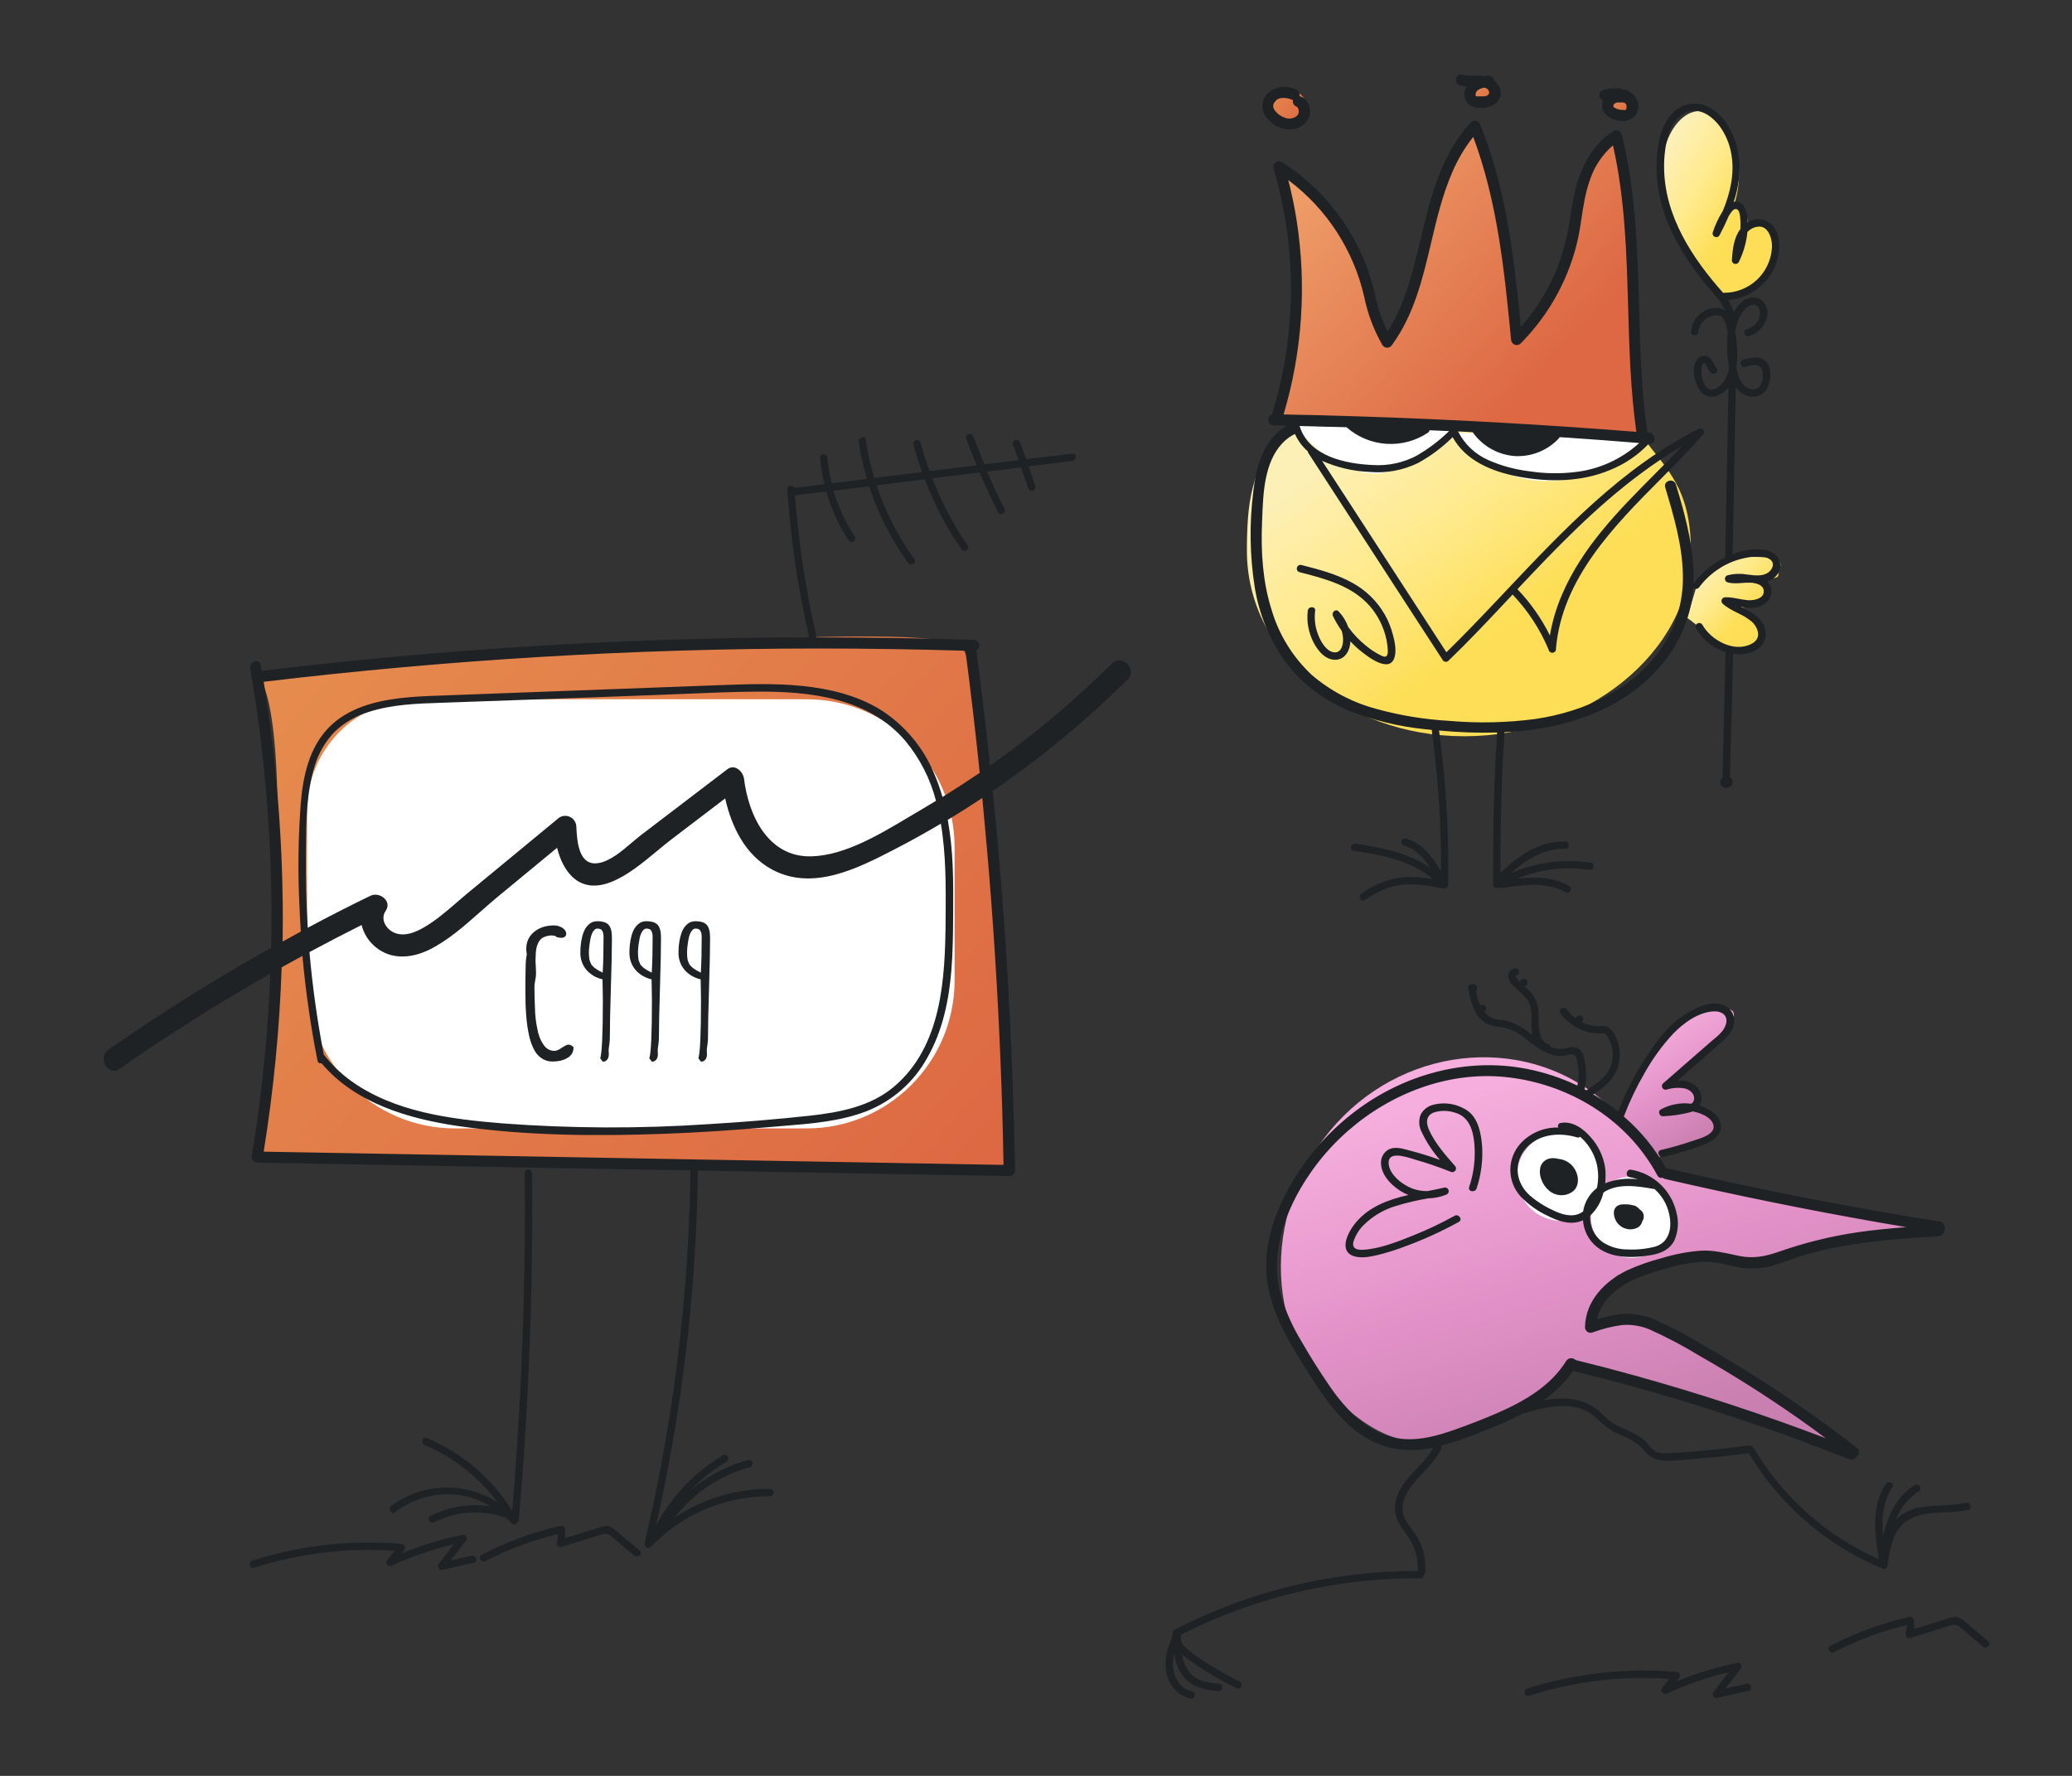 <svg width="560" height="480" viewBox="0 0 560 480" fill="none" xmlns="http://www.w3.org/2000/svg">
<rect x="0" y="0" width="560" height="480" fill="#333333" stroke="none"/>
<path d="M452.5 278C446.9 281.2 440.833 295 438.5 301.5L447.5 313L461 308.5C468.6 305.3 462.167 301.167 458 299.5C462.8 293.9 455.667 292.5 451.5 292.5C452.7 291.3 463 281.333 468 276.5C470 272 467 272.5 462 273C457 273.5 459.5 274 452.5 278Z" fill="url(#paint0_linear_2059_42834)"/>
<path d="M468.447 55.903C469.432 53.314 470 50.264 470 47C470 37.611 465.299 30 459.5 30C453.701 30 449 37.611 449 47C449 52.544 450.639 57.467 453.175 60.571C453.458 62.236 454.12 64.03 455.163 65.759C455.758 66.748 456.431 67.636 457.148 68.408C457.415 70.119 458.086 71.974 459.163 73.759C462 78.466 466.58 80.912 469.422 79.251C471.958 78.915 474.864 77.213 477.174 74.458C480.89 70.024 481.652 64.543 478.876 62.215C477.341 60.928 475.047 60.874 472.674 61.832C472.469 58.439 471.376 55.974 469.703 55.704C469.289 55.638 468.867 55.709 468.447 55.903Z" fill="url(#paint1_linear_2059_42834)"/>
<path d="M458.5 158.5C459 158.5 466 150.5 473 150.5C480 150.5 482 151.5 481 153.5C480 155.5 482 156 478 156.5C474 157 471.5 157 471 157C470.5 157 481.5 158 478 161.5C472 164.5 471.5 164.5 470 164C468.971 163.657 468.113 163.534 467.679 163.507C468.058 163.674 469.109 164.408 471.5 166.5C475.5 170 478 168.5 476 172C474 175.5 475 176 471.5 176C468 176 469.5 177 466.5 175.5C463.5 174 463.5 175 462 173C460.5 171 459.5 170.5 459.5 170C459.5 169.6 457.167 167.833 456 167L458.5 158.5Z" fill="url(#paint2_linear_2059_42834)"/>
<path d="M361.41 378.557C340.746 359.697 341.518 325.208 361.258 303.579C380.999 281.949 413.753 279.704 434.417 298.563C440.989 304.561 446.521 310.228 449.618 317.219L521.5 331.5L499.5 335.5L481 339.5L471 341L463.5 339.5L457.5 340L440.5 344.5L437.285 344.669C436.379 345.63 435.462 346.601 434.543 347.574C433.897 348.258 433.25 348.943 432.605 349.626L429.5 357L431.5 358.5L438 357H444L455.5 363L469 371L491 385.5L499 392L425 368.5L419.5 374.5L406.5 383C404.255 383.591 400.319 384.6 397.932 385.138C395.737 387.094 393.856 388.627 392.5 389.5C381.5 390.5 374.157 390.191 361.41 378.557Z" fill="url(#paint3_linear_2059_42834)"/>
<circle cx="441" cy="329" r="11" fill="white"/>
<circle cx="422" cy="318" r="12" fill="white"/>
<path d="M445 118.5C412.833 117 347.9 113.9 345.5 113.5C347 107.5 350.1 91.5 350.5 75.5C350.9 59.5 347.333 48.833 345.5 45.5C346.833 46.5 350.7 49.3 355.5 52.5C361.5 56.5 368.5 71 370 77.5C371.2 82.7 374.5 89.333 376 92C378.667 87.333 384.7 74.4 387.5 60C390.3 45.6 396.333 37.333 399 35C400.5 39.833 403.7 50.1 404.5 52.5C405.3 54.9 409.167 79.167 411 91L420 80C422.167 74.5 426.7 61.3 427.5 52.5C428.3 43.7 434.5 39.5 437.5 38.5C438.5 41 441.5 80.5 442 89C442.4 95.8 444.167 111.5 445 118.5Z" fill="url(#paint4_linear_2059_42834)"/>
<path d="M353 28.5C353 30.985 350.36 33 347.385 33C344.411 33 342 30.985 342 28.5C342 26.015 344.411 24 347.385 24C350.36 24 353 26.015 353 28.5Z" fill="url(#paint5_linear_2059_42834)"/>
<path d="M404 26C404 27.657 402.32 29 400.427 29C398.534 29 397 27.657 397 26C397 24.343 398.534 23 400.427 23C402.32 23 404 24.343 404 26Z" fill="url(#paint6_linear_2059_42834)"/>
<path d="M441 28C441 30.209 439.56 32 437.938 32C436.315 32 435 30.209 435 28C435 25.791 436.315 24 437.938 24C439.56 24 441 25.791 441 28Z" fill="url(#paint7_linear_2059_42834)"/>
<path d="M457 148.917C457 176.577 428.197 199 395.75 199C363.303 199 337 176.577 337 148.917C337 136.469 338.012 125.985 346.828 117.225C348.897 115.169 374.499 116.323 392.345 116.323C404.776 116.323 435.793 116.323 444.069 118.28C450.276 126.721 457 131.853 457 148.917Z" fill="url(#paint8_linear_2059_42834)"/>
<path d="M393 116.168L350 115C352.73 118.699 360.443 126.446 369.452 127.847C378.462 129.249 388.905 120.645 393 116.168Z" fill="white"/>
<path d="M447 118.182L393 117C396.429 120.742 404.88 130 417.429 130C434.58 130 441.857 122.712 447 118.182Z" fill="white"/>
<path d="M260 175C253.2 167 130.5 177 70 183C79.2 195.8 73.833 275 70 313L272.5 317C271.167 273 266.8 183 260 175Z" fill="url(#paint9_linear_2059_42834)"/>
<path d="M83 219C83 202.431 96.431 189 113 189H218C240.091 189 258 206.909 258 229V265C258 287.091 240.091 305 218 305H123C100.909 305 83 287.091 83 265V219Z" fill="white"/>
<path fill-rule="evenodd" clip-rule="evenodd" d="M300.51 179.37C290.323 189.468 279.304 198.69 267.57 206.94C267.52 206.49 267.48 206.04 267.44 205.59C266.38 195.65 265.197 185.73 263.89 175.83C264.18 175.667 264.41 175.415 264.544 175.111C264.679 174.807 264.712 174.467 264.637 174.143C264.563 173.819 264.386 173.528 264.132 173.312C263.879 173.097 263.562 172.97 263.23 172.95C249.003 172.49 234.773 172.27 220.54 172.29C220.622 172.108 220.643 171.905 220.6 171.71C217.72 159.26 215.811 146.605 214.89 133.86L223.31 132.86C224.632 137.522 226.655 141.956 229.31 146.01C230.01 147.08 231.74 146.08 231.03 145.01C228.515 141.189 226.577 137.017 225.28 132.63L234.89 131.44C237.32 138.855 240.878 145.85 245.44 152.18C246.19 153.18 247.92 152.18 247.17 151.18C242.761 145.071 239.305 138.327 236.92 131.18L249.92 129.57C252.474 136.229 255.8 142.566 259.83 148.45C260.55 149.51 262.28 148.51 261.55 147.45C257.668 141.782 254.454 135.685 251.97 129.28L264.75 127.71C266.31 131.35 267.99 134.95 269.75 138.48C270.33 139.63 272.06 138.62 271.48 137.48C269.8 134.187 268.23 130.853 266.77 127.48L273.18 126.69L275.91 126.36C276.028 126.686 276.145 127.012 276.263 127.339L276.264 127.34L276.264 127.342C276.818 128.877 277.374 130.419 277.91 131.96C277.982 132.216 278.152 132.433 278.384 132.563C278.615 132.694 278.889 132.727 279.145 132.655C279.401 132.583 279.618 132.413 279.748 132.181C279.879 131.95 279.912 131.676 279.84 131.42L278.02 126.04L289.83 124.58C291.09 124.42 291.1 122.42 289.83 122.58L277.33 124.12L275.69 119.6C275.655 119.473 275.596 119.355 275.515 119.251C275.435 119.147 275.335 119.06 275.22 118.995C275.106 118.93 274.98 118.888 274.85 118.872C274.719 118.855 274.587 118.865 274.46 118.9C274.206 118.972 273.991 119.142 273.861 119.373C273.732 119.603 273.699 119.875 273.77 120.13L275.3 124.37L266.05 125.51C265.05 123.03 264.05 120.511 263.05 117.991L263.05 117.991V117.991L263.05 117.99C262.61 116.79 260.68 117.31 261.12 118.52C262.01 120.96 262.97 123.37 263.96 125.76L251.24 127.33C250.32 124.81 249.513 122.25 248.82 119.65C248.75 119.394 248.581 119.176 248.35 119.045C248.119 118.914 247.846 118.88 247.59 118.95C247.334 119.02 247.117 119.189 246.985 119.42C246.854 119.651 246.82 119.924 246.89 120.18C247.557 122.68 248.323 125.147 249.19 127.58L236.29 129.18C235.279 125.798 234.504 122.35 233.97 118.86C233.78 117.59 231.85 118.13 232.05 119.39C232.573 122.796 233.335 126.161 234.33 129.46L231.25 129.84L224.81 130.64C224.233 128.385 223.836 126.088 223.62 123.77C223.5 122.49 221.5 122.48 221.62 123.77C221.848 126.166 222.25 128.542 222.82 130.88L214.69 131.88C214.31 130.95 212.69 131.05 212.78 132.21C213.674 145.68 215.65 159.057 218.69 172.21V172.26C208.31 172.26 197.93 172.413 187.55 172.72C162.497 173.387 137.48 174.81 112.5 176.99C98.56 178.203 84.647 179.643 70.76 181.31C70.67 180.8 70.59 180.31 70.51 179.79C70.18 177.89 67.29 178.7 67.61 180.59C70.542 197.546 72.359 214.676 73.05 231.87C73.377 239.957 73.454 248.053 73.28 256.16C58.187 264.613 43.537 273.793 29.33 283.7C26.19 285.89 29.18 291.09 32.33 288.88C45.51 279.693 59.08 271.13 73.04 263.19C72.78 269.923 72.353 276.64 71.76 283.34C70.894 293.053 69.66 302.72 68.06 312.34C68.005 312.563 68 312.795 68.046 313.02C68.093 313.245 68.189 313.456 68.328 313.639C68.468 313.821 68.646 313.97 68.851 314.074C69.055 314.178 69.281 314.235 69.51 314.24L148.97 315.69L186.72 316.36C186.633 316.501 186.588 316.664 186.59 316.83C186.237 343.048 183.654 369.189 178.87 394.97C177.537 402.15 176.033 409.297 174.36 416.41C174.33 416.558 174.33 416.711 174.36 416.86C173.73 417.79 175.03 419.02 175.87 418.13C176.71 417.24 177.61 416.39 178.53 415.57C178.651 415.541 178.764 415.486 178.861 415.408C178.958 415.33 179.036 415.232 179.09 415.12L179.16 415.01C187.219 408.135 197.477 404.381 208.07 404.43C208.335 404.43 208.59 404.325 208.777 404.137C208.965 403.95 209.07 403.695 209.07 403.43C209.07 403.165 208.965 402.91 208.777 402.723C208.59 402.535 208.335 402.43 208.07 402.43C198.938 402.396 190.001 405.072 182.39 410.12C187.507 403.515 194.631 398.753 202.69 396.55C202.946 396.48 203.164 396.311 203.295 396.08C203.426 395.849 203.46 395.576 203.39 395.32C203.32 395.064 203.151 394.847 202.92 394.715C202.689 394.584 202.416 394.55 202.16 394.62C196.46 396.181 191.169 398.969 186.66 402.79C189.546 399.786 192.822 397.183 196.4 395.05C196.618 394.912 196.774 394.694 196.835 394.444C196.896 394.193 196.859 393.929 196.729 393.706C196.6 393.482 196.39 393.318 196.142 393.246C195.895 393.174 195.629 393.2 195.4 393.32C187.761 397.86 181.517 404.412 177.35 412.26C182.748 388.224 186.232 363.797 187.77 339.21C188.23 331.757 188.51 324.297 188.61 316.83C188.611 316.678 188.577 316.527 188.51 316.39L228.38 317.1L272.82 317.89C273.216 317.885 273.595 317.725 273.875 317.445C274.155 317.165 274.315 316.786 274.32 316.39C274 297.89 273.277 279.397 272.15 260.91C271.177 245.177 269.9 229.467 268.32 213.78C281.366 204.845 293.579 194.751 304.81 183.62C307.5 180.89 303.26 176.65 300.51 179.37ZM74.51 209.11C73.69 200.797 72.61 192.52 71.27 184.28C95.97 181.327 120.74 179.097 145.58 177.59C170.6 176.077 195.647 175.307 220.72 175.28C234.127 175.28 247.53 175.483 260.93 175.89C262.37 186.87 263.657 197.87 264.79 208.89C261.457 211.143 258.1 213.32 254.72 215.42C254.088 213.19 253.306 211.005 252.38 208.88C249.41 201.82 244.341 195.843 237.86 191.76C231.51 187.9 224.15 186.16 216.86 185.41C209.342 184.639 201.779 184.919 194.24 185.198L193.09 185.24L163.88 186.33L134.67 187.42L119.95 187.97L119.285 187.994C115.617 188.125 111.95 188.256 108.31 188.68C101.31 189.5 94 191.41 88.9 196.61C83.58 202.03 81.9 209.74 81.3 217.05C80.592 226.28 80.468 235.545 80.93 244.79C81.02 247.14 81.15 249.48 81.3 251.79C79.961 252.517 78.622 253.257 77.288 253.994L77.286 253.995L76.39 254.49C76.618 239.339 75.98 224.188 74.48 209.11H74.51ZM255.57 248.64C255.45 264.36 254.63 282.77 241.57 293.76C235.23 299.1 226.89 300.67 218.87 301.56C209.74 302.56 200.57 303.3 191.41 303.85C172.905 305.09 154.335 305.02 135.84 303.64C121.7 302.49 106.37 300.56 94.6 291.95C91.93 289.988 89.544 287.666 87.51 285.05C85.746 275.882 84.454 266.63 83.64 257.33C88.307 254.823 93.004 252.387 97.73 250.02C98.306 252.326 99.602 254.39 101.43 255.91C105.74 259.56 111.37 259.02 116.16 256.62C121.133 254.13 125.536 250.237 129.822 246.447C131.303 245.139 132.769 243.842 134.24 242.62L150.56 229.15C152.29 236.04 156.84 241.77 165.3 238.34C169.647 236.585 173.611 233.299 177.402 230.156L177.403 230.156C178.774 229.019 180.124 227.9 181.46 226.88L195.99 215.8C197.74 223.52 201.43 231.09 208.59 234.98C219.59 240.98 231.83 234.71 241.76 229.57C246 227.383 250.177 225.07 254.29 222.63C255.699 230.985 255.635 239.717 255.575 247.919L255.57 248.64ZM249.33 218.64C248.111 219.346 246.85 220.099 245.554 220.874C237.543 225.658 228.19 231.245 219.23 231.46C207.63 231.73 202.32 220.46 201.09 210.51C200.85 208.56 198.61 206.37 196.58 207.92L173.17 225.77C172.405 226.355 171.59 227.05 170.735 227.777C168.071 230.045 165.029 232.634 161.97 233.24C156.341 234.356 155.973 227.361 155.772 223.552L155.77 223.51C155.77 222.917 155.593 222.337 155.264 221.845C154.934 221.352 154.466 220.968 153.918 220.741C153.37 220.514 152.767 220.455 152.186 220.57C151.604 220.686 151.07 220.971 150.65 221.39L126.34 241.45C125.393 242.235 124.449 243.051 123.499 243.872C120.651 246.336 117.75 248.845 114.54 250.69C112.24 252 109.54 253.15 106.86 252.22C104.46 251.36 102.65 248.53 104.22 246.22C106.08 243.55 102.57 240.92 100.12 242.12C94.407 244.887 88.76 247.767 83.18 250.76C82.773 244.213 82.6 237.653 82.66 231.08C82.666 230.53 82.672 229.978 82.677 229.424L82.677 229.423L82.677 229.421C82.749 221.976 82.825 214.19 85.04 207.08C86.066 203.565 87.941 200.358 90.5 197.74C93.088 195.291 96.211 193.476 99.62 192.44C105.944 190.388 112.675 190.167 119.286 189.949L119.287 189.949C120.151 189.921 121.012 189.892 121.87 189.86L150.08 188.86L178.29 187.81C180.721 187.72 183.154 187.618 185.587 187.516L185.588 187.515L185.589 187.515L185.59 187.515L185.59 187.515L185.591 187.515L185.592 187.515L185.592 187.515L185.593 187.515L185.594 187.515C191.835 187.253 198.075 186.99 204.29 186.94C218.74 186.82 234.75 188.54 244.71 200.28C248.62 204.997 251.44 210.518 252.97 216.45C252.596 216.676 252.222 216.904 251.849 217.131C251.015 217.64 250.18 218.15 249.33 218.64ZM266.78 229.77C268.38 248.21 269.567 266.677 270.34 285.17C270.76 295.07 271.053 304.967 271.22 314.86L193.37 313.48L113.97 312.04L71.27 311.28C73.928 294.788 75.552 278.145 76.13 261.45C77.556 260.645 78.994 259.863 80.43 259.083L80.433 259.081L80.436 259.079L80.44 259.077L80.441 259.077L80.441 259.077C80.874 258.841 81.308 258.606 81.74 258.37C82.19 263.25 82.74 268.12 83.46 272.97C84.127 277.57 84.91 282.143 85.81 286.69C85.828 286.81 85.871 286.925 85.937 287.026C86.004 287.128 86.091 287.214 86.194 287.279C86.296 287.343 86.412 287.385 86.532 287.401C86.652 287.416 86.774 287.406 86.89 287.37C95.96 298.18 110.33 302.37 123.89 304.37C142.18 306.98 160.89 307.13 179.36 306.46C189 306.11 198.63 305.46 208.25 304.61C209.411 304.508 210.582 304.414 211.759 304.319L211.763 304.319C219.257 303.715 226.983 303.092 234 300.43C241.092 297.688 246.986 292.527 250.64 285.86C254.75 278.65 256.46 270.44 257.13 262.24C257.51 257.57 257.57 252.87 257.6 248.18L257.607 247.135V247.135V247.134V247.134V247.133V247.133V247.132V247.132V247.131V247.131C257.636 242.792 257.665 238.461 257.48 234.13C257.326 229.928 256.885 225.742 256.16 221.6C259.31 219.69 262.43 217.72 265.49 215.68C265.937 220.367 266.367 225.063 266.78 229.77ZM531.22 406.16C529.132 406.669 526.921 406.773 524.709 406.876C520.799 407.059 516.885 407.243 513.64 409.67C513.194 409.999 512.776 410.363 512.39 410.76C513.598 407.609 515.772 404.921 518.6 403.08C519.69 402.4 518.6 400.74 517.48 401.42C512.57 404.42 510.3 409.62 508.93 415C508.53 410.47 508.85 405.93 511.42 402C512.13 400.93 510.33 400 509.64 401.1C505.78 407.01 506.64 414.24 507.71 420.86V421.12C507.699 421.203 507.699 421.287 507.71 421.37C493.591 415.116 481.783 404.601 473.94 391.3C473.887 391.203 473.816 391.118 473.73 391.05C473.644 390.981 473.545 390.93 473.44 390.9C473.342 390.808 473.224 390.74 473.096 390.702C472.967 390.664 472.832 390.656 472.7 390.68C467.786 391.347 462.856 391.89 457.91 392.31C455.54 392.5 453.15 392.68 450.77 392.77C449.734 392.874 448.688 392.758 447.7 392.43C446.719 391.889 445.882 391.121 445.26 390.19C443.658 388.29 441.569 387.362 439.445 386.417L439.444 386.417C438.292 385.905 437.13 385.388 436.03 384.71C435.019 384.084 434.156 383.27 433.293 382.457L433.293 382.456L433.292 382.456L433.292 382.456L433.292 382.456L433.291 382.456L433.291 382.456L433.291 382.455L433.291 382.455L433.29 382.455C432.584 381.789 431.877 381.123 431.09 380.56C429.533 379.485 427.774 378.736 425.92 378.36C423.014 377.824 420.031 377.885 417.15 378.54C419.046 377.189 420.807 375.659 422.41 373.97C423.414 372.899 424.33 371.748 425.15 370.53C444.913 375.39 464.404 381.299 483.54 388.23C489 390.23 494.426 392.293 499.82 394.42C500.19 394.571 500.603 394.574 500.975 394.429C501.347 394.284 501.65 394.001 501.82 393.64C502.007 393.523 502.163 393.363 502.275 393.172C502.386 392.982 502.449 392.767 502.459 392.546C502.469 392.326 502.425 392.106 502.331 391.906C502.237 391.707 502.096 391.533 501.92 391.4C493.386 384.733 484.556 378.493 475.43 372.68C470.83 369.74 466.163 366.913 461.43 364.2C456.885 361.4 452.165 358.895 447.3 356.7C444.56 355.498 441.576 354.96 438.59 355.13C436.223 355.36 433.891 355.863 431.64 356.63C432.64 351.63 437.04 347.93 441.51 345.88C444.472 344.593 447.536 343.553 450.67 342.77C453.987 341.751 457.422 341.17 460.89 341.04C463.107 341.04 465.215 341.512 467.333 341.986C468.492 342.246 469.655 342.506 470.84 342.69C474.219 343.119 477.651 342.718 480.84 341.52C481.607 341.265 482.371 341.005 483.136 340.744C485.67 339.881 488.205 339.018 490.84 338.35C494.137 337.515 497.475 336.848 500.84 336.35C508.491 335.157 516.22 334.644 523.95 334.132L524.28 334.11C524.648 333.962 524.97 333.716 525.21 333.4C525.45 333.084 525.6 332.708 525.644 332.313C525.689 331.919 525.625 331.519 525.46 331.158C525.296 330.796 525.036 330.486 524.71 330.26C505.376 327.173 486.113 323.563 466.92 319.43C461.486 318.257 456.066 317.043 450.66 315.79C450.53 315.776 450.399 315.776 450.27 315.79C447.339 310.478 443.478 305.736 438.87 301.79C440.408 297.744 442.274 293.831 444.45 290.09C446.603 286.212 449.219 282.609 452.24 279.36C455.06 276.47 459.07 273.52 463.24 273.36C465.24 273.27 467.04 274.36 466.52 276.64C466.091 278.52 464.52 279.808 463.097 280.976C462.793 281.225 462.497 281.468 462.22 281.71L449.62 292.71C449.415 292.844 449.267 293.048 449.202 293.284C449.138 293.52 449.162 293.771 449.27 293.99C449.379 294.209 449.564 294.381 449.79 294.473C450.017 294.565 450.269 294.571 450.5 294.49C452.118 293.987 453.838 293.897 455.5 294.23C456.8 294.6 458.07 295.67 457.86 297.16C457.825 297.398 457.739 297.626 457.608 297.828C457.477 298.03 457.303 298.201 457.1 298.33C454.252 297.955 451.358 298.498 448.84 299.88C447.95 300.36 448.52 301.78 449.46 301.71C451.979 301.612 454.481 301.24 456.92 300.6C457.1 300.54 457.27 300.47 457.45 300.39C459.5 300.79 462.53 301.88 463.08 304.04C463.673 306.403 460.19 307.504 458.142 308.151C457.841 308.246 457.571 308.332 457.35 308.41C454.574 309.365 451.75 310.173 448.89 310.83C447.64 311.11 448.29 313 449.54 312.72C453.322 311.865 457.035 310.732 460.65 309.33C463.23 308.33 466.09 306.2 464.84 303.05C463.98 300.86 461.6 299.51 459.32 298.81C459.72 298.163 459.912 297.409 459.87 296.65C459.799 295.76 459.481 294.908 458.951 294.191C458.421 293.473 457.699 292.918 456.87 292.59C455.787 292.147 454.617 291.959 453.45 292.04L463.96 282.84C464.158 282.666 464.359 282.493 464.561 282.318C466.119 280.976 467.744 279.576 468.39 277.55C468.731 276.652 468.787 275.67 468.549 274.739C468.31 273.808 467.79 272.974 467.06 272.35C463.69 269.73 458.27 272.3 455.25 274.27C451.05 277.01 447.94 281.04 445.25 285.16C442.07 289.948 439.421 295.068 437.35 300.43C435.22 298.726 432.967 297.182 430.61 295.81C433 294.22 435.41 292.45 436.71 289.81C437.963 287.198 438.135 284.198 437.19 281.46C436.782 280.097 436.028 278.863 435 277.88C434.264 277.268 433.287 277.299 432.335 277.329C431.903 277.343 431.476 277.357 431.08 277.31C429.829 277.161 428.612 276.803 427.48 276.25C427.53 276.25 427.59 276.19 427.62 276.14C427.712 276.05 427.778 275.935 427.81 275.81C427.868 275.689 427.889 275.553 427.87 275.42V275.15C427.811 274.99 427.715 274.846 427.59 274.73L427.38 274.59C427.219 274.51 427.04 274.472 426.86 274.48H426.77C426.635 274.481 426.504 274.519 426.39 274.59C426.269 274.635 426.162 274.711 426.08 274.81C425.991 274.906 425.929 275.023 425.9 275.15V275.26C424.936 274.568 424.089 273.728 423.39 272.77C422.63 271.77 420.97 272.84 421.73 273.88C423.272 276.022 425.421 277.652 427.9 278.56C429.066 278.991 430.289 279.25 431.53 279.33C432.196 279.283 432.864 279.283 433.53 279.33C434.026 279.437 434.385 280.051 434.67 280.537C434.73 280.639 434.786 280.735 434.84 280.82C435.478 282.006 435.84 283.321 435.897 284.667C435.954 286.013 435.706 287.354 435.17 288.59C433.988 291.203 431.532 292.847 429.213 294.4L428.93 294.59C428.915 294.6 428.901 294.61 428.888 294.621C428.881 294.627 428.873 294.633 428.866 294.639C428.86 294.644 428.855 294.649 428.849 294.654C428.824 294.678 428.801 294.703 428.78 294.73L428.24 294.43C428.726 292.332 428.814 290.161 428.5 288.03L428.469 287.833L428.465 287.806C428.24 286.35 427.935 284.372 426.7 283.45C425.728 282.725 424.619 282.989 423.504 283.255C422.897 283.399 422.288 283.544 421.7 283.53C420.798 283.485 419.911 283.282 419.08 282.93C419.033 282.769 418.948 282.622 418.834 282.501C418.719 282.379 418.577 282.286 418.42 282.23C416.63 281.63 416.05 279.52 415.92 277.84C415.863 277.085 415.863 276.33 415.864 275.581C415.864 274.345 415.865 273.123 415.61 271.94C415.226 270.256 414.341 268.729 413.07 267.56C412.721 267.221 412.362 266.892 412.004 266.563L412.003 266.563L412.001 266.561L412 266.56C412.265 266.521 412.504 266.379 412.664 266.165C412.825 265.95 412.893 265.68 412.855 265.415C412.816 265.15 412.674 264.911 412.459 264.75C412.245 264.59 411.975 264.521 411.71 264.56C411.484 264.569 411.27 264.661 411.108 264.817C410.946 264.974 410.847 265.185 410.83 265.41C410.3 264.83 409.4 263.77 409.66 263.74C410.93 263.6 410.82 261.6 409.53 261.74C409.032 261.778 408.564 261.996 408.215 262.353C407.865 262.709 407.657 263.181 407.63 263.68C407.645 264.195 407.769 264.7 407.993 265.164C408.217 265.627 408.536 266.038 408.93 266.37C409.394 266.864 409.915 267.326 410.437 267.789L410.437 267.789L410.438 267.789L410.438 267.789L410.438 267.79L410.438 267.79L410.439 267.79L410.439 267.79L410.439 267.791L410.44 267.791C411.703 268.911 412.976 270.04 413.5 271.66C413.939 273.033 413.928 274.47 413.917 275.91V275.91C413.908 277.124 413.899 278.34 414.16 279.52C414.175 279.604 414.195 279.688 414.22 279.77C411.65 277.83 409.17 276.06 405.77 275.69C404.885 275.674 404.014 275.471 403.215 275.093C402.415 274.715 401.704 274.173 401.13 273.5C401.338 273.396 401.504 273.222 401.598 273.008C401.691 272.795 401.708 272.555 401.644 272.331C401.58 272.107 401.439 271.912 401.247 271.78C401.054 271.649 400.822 271.588 400.59 271.61C400.408 271.624 400.234 271.69 400.09 271.8C399.547 270.518 399.161 269.175 398.94 267.8C399.085 267.655 399.185 267.472 399.229 267.271C399.272 267.071 399.256 266.862 399.183 266.671C399.11 266.479 398.983 266.313 398.817 266.192C398.651 266.071 398.454 266.001 398.25 265.99H397.71C397.446 266.008 397.2 266.129 397.026 266.328C396.852 266.527 396.763 266.786 396.78 267.05C397.41 270.49 398.22 274.29 401.33 276.39C402.513 277.198 403.757 277.363 405.064 277.536C405.602 277.608 406.15 277.68 406.71 277.8C408.698 278.306 410.542 279.265 412.1 280.6C412.361 280.799 412.623 281.001 412.887 281.204C415.584 283.284 418.45 285.495 422.03 285.44C422.536 285.44 423.014 285.315 423.489 285.191C423.906 285.082 424.32 284.973 424.75 284.95C425.84 284.879 426.058 285.986 426.24 286.907L426.24 286.908L426.24 286.908L426.24 286.908C426.263 287.026 426.286 287.141 426.31 287.25C426.735 289.285 426.735 291.385 426.31 293.42C421.943 291.335 417.33 289.813 412.58 288.89C396.28 285.74 379.48 290.39 366.34 300.32C359.753 305.297 354.156 311.463 349.84 318.5C345.02 326.36 341.43 335.74 342.34 345.1C343.323 354.768 348.659 363.226 353.725 371.256L353.725 371.256L353.98 371.66C358.79 379.29 364.46 387.33 373.27 390.58C377.823 392.147 382.73 392.376 387.41 391.24C386.261 393.386 384.56 395.195 382.863 396.999C380.205 399.827 377.558 402.642 377.07 406.72C376.673 410.03 378.337 412.301 380.176 414.81L380.36 415.06C382.379 417.824 383.379 421.202 383.19 424.62C360.431 424.533 337.986 429.925 317.75 440.34C317.75 440.34 317.7 440.34 317.67 440.4C317.5 440.444 317.346 440.532 317.221 440.655C317.097 440.778 317.006 440.931 316.96 441.1C316.836 441.556 316.779 442.028 316.79 442.5C315.39 445.7 314.46 449.25 315.38 452.71C315.748 454.278 316.547 455.712 317.686 456.85C318.826 457.988 320.261 458.784 321.83 459.15C322.078 459.18 322.329 459.116 322.533 458.971C322.736 458.825 322.878 458.608 322.929 458.363C322.981 458.118 322.939 457.863 322.811 457.647C322.683 457.432 322.479 457.272 322.24 457.2C319.59 456.71 317.8 454.36 317.24 451.83C316.899 450.201 316.951 448.515 317.39 446.91C317.625 449.276 318.535 451.525 320.01 453.39C322.34 456.16 325.72 456.76 329.13 457.09C330.4 457.22 330.83 455.26 329.55 455.09C326.66 454.81 323.5 454.48 321.55 452.09C320.434 450.659 319.717 448.958 319.47 447.16C320.681 448.181 321.957 449.123 323.29 449.98C326.746 452.339 330.369 454.444 334.13 456.28C334.367 456.399 334.642 456.419 334.894 456.336C335.147 456.253 335.355 456.072 335.475 455.835C335.594 455.598 335.614 455.323 335.531 455.07C335.447 454.818 335.267 454.609 335.03 454.49C331.69 452.865 328.46 451.025 325.36 448.98C323.83 448.009 322.358 446.95 320.95 445.81C320.208 445.221 319.604 444.477 319.18 443.63V442.86C319.177 442.7 319.14 442.543 319.07 442.4L319.14 442.24C319.203 442.105 319.24 441.959 319.25 441.81C334.825 433.912 351.732 428.978 369.11 427.26C374.032 426.782 378.975 426.558 383.92 426.59C384.047 426.594 384.175 426.57 384.292 426.52C384.41 426.47 384.514 426.394 384.599 426.299C384.684 426.203 384.747 426.09 384.784 425.968C384.82 425.845 384.829 425.716 384.81 425.59C384.93 425.496 385.029 425.378 385.102 425.244C385.174 425.11 385.218 424.962 385.23 424.81C385.429 421.715 384.761 418.626 383.3 415.89C382.82 414.998 382.2 414.17 381.583 413.345C380.206 411.505 378.842 409.682 379.07 407.21C379.38 403.94 381.61 401.26 383.78 398.97C383.963 398.777 384.146 398.585 384.328 398.393L384.329 398.393L384.329 398.392C386.311 396.312 388.236 394.291 389.49 391.7C389.572 391.562 389.615 391.405 389.615 391.245C389.615 391.085 389.572 390.928 389.49 390.79C393.501 389.667 397.439 388.294 401.28 386.68C404.862 385.315 408.364 383.749 411.77 381.99C411.833 381.994 411.896 381.994 411.96 381.99L412.028 381.971C416.388 380.726 420.983 379.415 425.52 380.31C427.584 380.688 429.51 381.61 431.1 382.98C432.493 384.366 434.017 385.616 435.65 386.71C436.56 387.23 437.521 387.641 438.477 388.051C439.213 388.365 439.945 388.679 440.65 389.04C442.31 389.969 443.769 391.22 444.94 392.72C447.368 395.359 451.246 394.97 454.663 394.627C455.299 394.563 455.918 394.501 456.51 394.46C461.9 394.07 467.28 393.46 472.64 392.75C480.85 406.511 493.207 417.317 507.94 423.62C508.072 423.679 508.215 423.707 508.36 423.7C508.475 423.845 508.628 423.956 508.802 424.019C508.976 424.083 509.164 424.097 509.346 424.059C509.527 424.022 509.695 423.935 509.83 423.808C509.965 423.681 510.062 423.519 510.11 423.34C510.71 418.9 511.46 413.55 515.58 410.94C518.562 409.053 522.137 408.908 525.688 408.763H525.688C527.876 408.674 530.055 408.586 532.08 408.09C533.12 407.75 532.46 405.86 531.22 406.16ZM405.04 381.77C401.19 383.46 397.24 384.98 393.28 386.39C388.85 387.95 384.16 389.3 379.42 388.95C370.42 388.29 363.87 381.28 359.1 374.27C356.55 370.53 354.1 366.66 351.86 362.75C349.437 358.806 347.528 354.568 346.18 350.14C343.61 341.04 345.96 331.82 350.18 323.62C353.769 316.757 358.609 310.625 364.45 305.54C376.01 295.46 391.45 289.54 406.85 291.11C421.85 292.61 436.27 300.41 444.93 312.83C446.025 314.382 447.027 315.998 447.93 317.67C448.049 317.936 448.26 318.15 448.525 318.271C448.79 318.393 449.09 318.414 449.37 318.33C449.554 318.488 449.774 318.601 450.01 318.66C469.11 323.08 488.316 326.987 507.63 330.38L515.22 331.68C510.81 332.02 506.41 332.44 502.03 333.07C494.781 334.142 487.652 335.907 480.74 338.34C477.17 339.58 473.88 340.25 470.13 339.48C469.577 339.366 469.029 339.247 468.484 339.129C465.599 338.504 462.798 337.897 459.77 338.04C456.179 338.306 452.63 338.977 449.19 340.04C445.932 340.868 442.755 341.989 439.7 343.39C433.65 346.34 428.42 351.73 428.38 358.84C428.398 359.07 428.469 359.293 428.586 359.492C428.704 359.691 428.865 359.861 429.058 359.988C429.25 360.115 429.47 360.197 429.699 360.227C429.928 360.256 430.161 360.234 430.38 360.16C432.929 359.206 435.574 358.536 438.27 358.16C440.878 357.917 443.505 358.333 445.91 359.37C450.562 361.466 455.078 363.854 459.43 366.52C468.476 371.667 477.27 377.23 485.81 383.21C488.39 385.017 490.943 386.863 493.47 388.75C476.59 382.317 459.433 376.677 442 371.83C436.626 370.337 431.236 368.927 425.83 367.6C425.66 367.424 425.452 367.288 425.223 367.204C424.993 367.12 424.748 367.088 424.504 367.112C424.261 367.136 424.026 367.215 423.817 367.343C423.609 367.471 423.432 367.644 423.3 367.85C419.15 374.57 412.08 378.67 405.04 381.77ZM143.508 316.333C143.696 316.52 143.801 316.775 143.801 317.04C143.881 323.973 143.878 330.907 143.791 337.84C143.518 362.2 142.331 386.5 140.231 410.74C140.221 410.875 140.185 411.007 140.123 411.127C140.061 411.247 139.975 411.354 139.871 411.44C139.819 411.595 139.727 411.734 139.605 411.842C139.482 411.95 139.334 412.024 139.173 412.057C139.013 412.089 138.847 412.079 138.692 412.027C138.537 411.975 138.399 411.883 138.291 411.76C137.771 411.18 137.221 410.63 136.641 410.1C136.545 410.114 136.447 410.114 136.351 410.1C130.09 408.012 123.257 408.494 117.351 411.44C116.221 412.02 115.201 410.29 116.351 409.71C121.373 407.188 127.055 406.29 132.611 407.14C129.821 405.466 126.704 404.409 123.471 404.04C117.49 403.425 111.5 405.113 106.721 408.76C105.721 409.53 104.721 407.8 105.721 407.03C109.847 403.983 114.799 402.256 119.926 402.078C125.052 401.899 130.113 403.277 134.441 406.03C129.374 399.228 122.588 393.895 114.781 390.58C113.611 390.09 114.131 388.16 115.311 388.65C124.867 392.657 132.943 399.534 138.421 408.33C138.941 402.237 139.401 396.14 139.801 390.04C141.394 365.707 142.061 341.373 141.801 317.04C141.801 316.775 141.906 316.52 142.094 316.333C142.281 316.145 142.536 316.04 142.801 316.04C143.066 316.04 143.32 316.145 143.508 316.333ZM127.48 420.49L121.82 421.75L125.87 416.54C126.031 416.383 126.135 416.176 126.164 415.953C126.193 415.729 126.146 415.503 126.031 415.31C125.915 415.116 125.737 414.968 125.527 414.888C125.316 414.808 125.085 414.802 124.87 414.87C119.279 416.012 113.811 417.686 108.54 419.87L109.35 418.8C109.85 418.13 109.15 417.35 108.49 417.29C94.876 416.136 81.168 417.675 68.15 421.82C66.93 422.21 67.45 424.14 68.68 423.75C80.916 419.854 93.777 418.297 106.59 419.16L104.59 421.79C103.92 422.68 105.16 423.53 105.96 423.16C111.314 420.678 116.906 418.745 122.65 417.39L118.65 422.61C118.482 422.766 118.373 422.974 118.341 423.201C118.309 423.427 118.355 423.658 118.472 423.854C118.589 424.05 118.769 424.201 118.984 424.28C119.198 424.36 119.433 424.363 119.65 424.29L128.06 422.41C129.27 422.14 128.73 420.21 127.48 420.49ZM466.365 456.346L472.025 455.086C473.275 454.806 473.815 456.736 472.605 457.006L464.195 458.886C463.978 458.959 463.743 458.955 463.529 458.876C463.314 458.797 463.133 458.646 463.017 458.45C462.9 458.253 462.853 458.023 462.886 457.796C462.918 457.57 463.027 457.362 463.195 457.206L467.195 451.986C461.451 453.341 455.859 455.274 450.505 457.756C449.705 458.126 448.465 457.276 449.135 456.386L451.135 453.756C438.322 452.893 425.461 454.45 413.225 458.346C411.995 458.736 411.475 456.806 412.695 456.416C425.713 452.271 439.421 450.732 453.035 451.886C453.695 451.946 454.395 452.726 453.895 453.396L453.085 454.466C458.356 452.282 463.824 450.607 469.415 449.466C469.629 449.398 469.861 449.404 470.072 449.484C470.282 449.563 470.46 449.712 470.576 449.905C470.691 450.098 470.738 450.325 470.709 450.549C470.68 450.772 470.576 450.979 470.415 451.136L466.365 456.346ZM172.85 419.04L168.05 415.04C167.79 414.831 167.523 414.59 167.248 414.34C166.21 413.401 165.049 412.35 163.65 412.46C162.644 412.625 161.658 412.897 160.71 413.27L157.61 414.22L152.73 415.73C152.811 414.867 152.787 413.998 152.66 413.14C152.625 413.013 152.566 412.895 152.485 412.791C152.404 412.687 152.304 412.6 152.19 412.535C152.075 412.47 151.95 412.428 151.819 412.412C151.689 412.396 151.556 412.405 151.43 412.44C144.033 414.116 136.883 416.741 130.16 420.25C129.01 420.85 130.02 422.58 131.16 421.98C137.382 418.743 143.978 416.281 150.8 414.65C150.807 415.412 150.699 416.171 150.48 416.9C150.433 417.071 150.432 417.25 150.477 417.421C150.522 417.592 150.611 417.748 150.736 417.873C150.861 417.998 151.017 418.088 151.188 418.133C151.359 418.178 151.539 418.177 151.71 418.13L162.43 414.83C162.87 414.61 163.366 414.528 163.854 414.596C164.341 414.664 164.797 414.878 165.16 415.21L167.16 416.92L171.41 420.48C172.42 421.3 173.84 419.89 172.85 419.04ZM532.595 439.636L537.395 443.636C538.385 444.486 536.965 445.896 535.955 445.076L531.705 441.516L529.705 439.806C529.341 439.474 528.886 439.259 528.399 439.191C527.911 439.124 527.415 439.205 526.975 439.426L516.255 442.726C516.084 442.773 515.904 442.774 515.733 442.729C515.562 442.684 515.406 442.594 515.281 442.469C515.156 442.344 515.067 442.188 515.022 442.017C514.977 441.846 514.977 441.666 515.025 441.496C515.244 440.766 515.352 440.008 515.345 439.246C508.523 440.877 501.927 443.339 495.705 446.576C494.565 447.176 493.555 445.446 494.705 444.846C501.428 441.337 508.578 438.712 515.975 437.036C516.101 437.001 516.234 436.991 516.364 437.008C516.494 437.024 516.62 437.066 516.735 437.131C516.849 437.196 516.949 437.283 517.03 437.387C517.11 437.49 517.17 437.609 517.205 437.736C517.332 438.593 517.356 439.463 517.275 440.326L522.155 438.816L525.255 437.866C526.203 437.493 527.189 437.221 528.195 437.056C529.594 436.945 530.755 437.997 531.793 438.936C532.068 439.185 532.335 439.426 532.595 439.636ZM453.111 327.81C452.458 324.865 450.941 322.183 448.752 320.107C446.564 318.031 443.806 316.657 440.831 316.16C439.561 315.95 439.151 317.91 440.421 318.16C441.181 318.293 441.927 318.494 442.651 318.76C439.672 318.347 436.637 318.713 433.841 319.82C434.012 318.455 434.012 317.075 433.841 315.71C433.368 312.567 431.977 309.634 429.841 307.28C427.841 305.02 424.951 302.9 421.761 303.53C421.628 303.549 421.502 303.602 421.394 303.682C421.286 303.763 421.2 303.869 421.143 303.991C421.087 304.113 421.061 304.247 421.07 304.381C421.078 304.516 421.12 304.646 421.191 304.76C419.281 304.704 417.381 305.057 415.618 305.795C413.855 306.533 412.271 307.64 410.971 309.04C409.187 311.002 408.199 313.559 408.199 316.21C408.199 318.862 409.187 321.418 410.971 323.38C413.104 325.612 415.643 327.417 418.451 328.7C421.101 330.05 424.181 331.09 427.131 330.11C427.372 330.029 427.609 329.935 427.841 329.83C427.984 332.018 428.837 334.1 430.271 335.76C434.181 340.27 440.951 340.17 446.351 339.22C448.901 338.77 451.221 337.76 452.491 335.37C453.555 332.995 453.774 330.327 453.111 327.81ZM419.701 327.1C417.41 326.057 415.282 324.69 413.381 323.04C409.881 319.8 409.021 315.04 411.901 311.04C415.191 306.53 421.231 305.92 426.241 307.42C426.382 307.471 426.535 307.481 426.682 307.449C426.828 307.417 426.963 307.345 427.071 307.24C427.614 307.73 428.125 308.254 428.601 308.81C430.064 310.543 431.093 312.6 431.601 314.81C432.042 316.883 432.042 319.027 431.601 321.1C431.29 321.343 430.993 321.604 430.711 321.88C429.188 323.382 428.192 325.336 427.871 327.45C427.675 327.588 427.471 327.715 427.261 327.83C424.871 329.18 421.971 328.22 419.701 327.1ZM447.251 336.97C444.828 337.586 442.327 337.836 439.831 337.71C437.443 337.72 435.105 337.024 433.111 335.71C432 334.896 431.113 333.815 430.531 332.567C429.949 331.319 429.691 329.944 429.781 328.57C431.568 326.888 432.814 324.712 433.361 322.32C437.201 319.7 442.671 320.6 447.011 321.37C447.057 321.375 447.104 321.375 447.151 321.37C448.569 322.618 449.687 324.17 450.421 325.91C452.051 329.81 452.181 335.6 447.251 336.97ZM443.171 326.92C443.464 327.07 443.712 327.294 443.891 327.57C444.144 327.953 444.274 328.405 444.264 328.865C444.253 329.324 444.102 329.769 443.83 330.14C443.711 330.759 443.351 331.305 442.83 331.66C441.912 332.222 440.813 332.409 439.76 332.18C438.702 331.963 437.758 331.371 437.102 330.513C436.447 329.654 436.123 328.588 436.19 327.51C436.215 327.225 436.297 326.948 436.431 326.696C436.565 326.443 436.748 326.22 436.97 326.04C437.461 325.7 438.044 325.519 438.641 325.52C439.738 325.458 440.839 325.59 441.891 325.91C442.076 325.968 442.245 326.071 442.38 326.21L442.55 326.31C442.79 326.477 443 326.683 443.171 326.92ZM425.29 315.52C424.8 314.861 424.174 314.316 423.455 313.921C422.735 313.526 421.939 313.29 421.12 313.23C420.499 313.042 419.844 312.988 419.2 313.07C418.56 313.129 417.951 313.374 417.446 313.773C416.942 314.173 416.565 314.71 416.36 315.32C416.064 316.463 416.138 317.671 416.57 318.77C416.96 319.915 417.651 320.934 418.57 321.72C419.474 322.537 420.637 323.008 421.855 323.048C423.073 323.088 424.265 322.696 425.22 321.94C427.06 320.27 426.68 317.37 425.29 315.52ZM392.396 298.45C394.014 298.764 395.544 299.426 396.881 300.39C399.631 302.59 400.281 306.43 400.571 309.75C400.811 313.647 400.302 317.555 399.071 321.26C398.621 322.46 396.661 322.07 397.071 320.85C398.359 317.038 398.832 312.997 398.461 308.99C398.111 305.34 396.971 301.68 393.041 300.68C391.196 300.099 389.213 300.12 387.381 300.74C385.211 301.71 385.451 303.74 386.311 305.59C387.927 309.078 390.523 312.038 393.035 314.903L393.191 315.08C393.37 315.242 393.484 315.463 393.513 315.702C393.542 315.941 393.483 316.183 393.348 316.382C393.213 316.582 393.01 316.726 392.778 316.788C392.545 316.85 392.297 316.826 392.081 316.72C389.015 315.487 385.887 314.413 382.711 313.5C382.497 313.439 382.24 313.359 381.953 313.27C379.498 312.505 374.795 311.041 375.341 314.81C375.741 317.54 378.631 319.85 380.971 320.93C382.504 321.64 384.182 321.982 385.871 321.93C387.361 321.64 388.821 321.35 390.251 321.01C390.499 320.935 390.766 320.959 390.996 321.077C391.227 321.194 391.403 321.397 391.487 321.642C391.571 321.887 391.557 322.155 391.448 322.389C391.338 322.624 391.142 322.807 390.901 322.9C389.34 323.533 387.675 323.872 385.991 323.9C383.053 324.396 380.151 325.081 377.301 325.95C373.982 326.927 370.961 328.718 368.511 331.16C367.264 332.405 366.335 333.931 365.801 335.61C365.131 338.24 368.211 337.88 369.901 337.66C373.971 337.12 378.131 335.46 381.971 333.92C385.805 332.385 389.538 330.611 393.151 328.61C394.271 328 395.391 329.65 394.271 330.27C389.484 332.917 384.495 335.18 379.351 337.04C377.065 337.907 374.727 338.632 372.351 339.21C370.361 339.67 367.961 340.18 365.961 339.54C361.571 338.16 364.451 332.83 366.351 330.54C370.021 326.1 375.241 324.24 380.661 322.99C380.271 322.83 379.881 322.66 379.491 322.47C376.641 320.98 373.321 317.92 373.241 314.47C373.196 313.713 373.365 312.958 373.727 312.292C374.089 311.626 374.631 311.074 375.291 310.7C376.906 309.865 378.78 310.374 380.449 310.827C380.578 310.862 380.705 310.896 380.831 310.93C383.661 311.66 386.441 312.52 389.191 313.52C387.213 311.266 385.558 308.749 384.271 306.04C383.873 305.31 383.641 304.503 383.589 303.673C383.537 302.844 383.667 302.014 383.971 301.24C384.333 300.566 384.837 299.978 385.448 299.517C386.059 299.056 386.763 298.733 387.511 298.57C389.111 298.177 390.778 298.136 392.396 298.45Z" fill="#1F2224"/>
<path fill-rule="evenodd" clip-rule="evenodd" d="M403.759 21.5V21.67C405.349 22.92 406.289 25.14 405.019 27.09C403.749 29.04 400.949 29.39 398.829 29.04C398.217 28.947 397.638 28.698 397.148 28.319C396.658 27.939 396.273 27.44 396.029 26.87C395.842 26.334 395.767 25.765 395.81 25.199C395.853 24.633 396.013 24.081 396.279 23.58C396.291 23.556 396.311 23.534 396.331 23.512C396.361 23.479 396.389 23.446 396.389 23.41C395.76 23.365 395.138 23.241 394.539 23.04C394.161 22.928 393.84 22.674 393.645 22.331C393.449 21.988 393.393 21.583 393.489 21.2C393.595 20.817 393.847 20.491 394.192 20.295C394.537 20.098 394.946 20.046 395.329 20.15C395.655 20.264 395.99 20.351 396.329 20.41H396.599C396.759 20.42 396.92 20.42 397.079 20.41H398.979C399.683 20.406 400.386 20.463 401.079 20.58L401.909 20.45C402.294 20.356 402.699 20.412 403.043 20.608C403.387 20.803 403.643 21.122 403.759 21.5ZM401.739 25.92L401.969 25.84L402.169 25.6C402.203 25.586 402.234 25.566 402.259 25.54L402.369 25.44L402.459 25.29V25.19V25.04V25.02V24.95C402.456 24.973 402.456 24.997 402.459 25.02C402.454 24.994 402.454 24.966 402.459 24.94V24.8L402.379 24.61V24.54C402.339 24.46 402.249 24.32 402.249 24.32L401.969 24.04C401.91 24 401.854 23.956 401.799 23.91C401.716 23.861 401.629 23.817 401.539 23.78H401.449L401.229 23.7H401.049C400.708 23.769 400.373 23.869 400.049 24L399.819 24.12L399.579 24.26C399.574 24.263 399.54 24.288 399.5 24.316L399.5 24.317L399.5 24.317C399.426 24.371 399.333 24.439 399.369 24.403L399.249 24.51C399.214 24.54 399.15 24.625 399.117 24.668C399.084 24.71 399.084 24.71 399.179 24.57L399.039 24.77C398.987 24.86 398.94 24.954 398.899 25.05L398.809 25.39V25.65C398.814 25.706 398.814 25.763 398.809 25.82L398.86 25.9C398.88 25.926 398.904 25.949 398.929 25.97C398.979 25.987 399.026 26.011 399.069 26.04H399.169H399.519H399.799C399.979 26.05 400.16 26.05 400.339 26.04H400.969L401.189 26.05L401.739 25.92ZM437.551 23.88C438.856 23.985 440.101 24.472 441.131 25.28C441.98 25.957 442.548 26.924 442.725 27.996C442.902 29.067 442.676 30.166 442.091 31.08C440.671 32.97 437.951 33.04 435.951 32.19C434.912 31.826 434.027 31.121 433.441 30.19C433.184 29.726 433.036 29.209 433.008 28.678C432.98 28.148 433.074 27.619 433.281 27.13C433.043 27.061 432.827 26.933 432.653 26.758C432.478 26.583 432.35 26.367 432.281 26.13C432.179 25.747 432.233 25.339 432.429 24.995C432.625 24.651 432.949 24.398 433.331 24.29C434.709 23.945 436.132 23.806 437.551 23.88ZM438.331 29.7C438.514 29.71 438.698 29.71 438.881 29.7L438.991 29.81L439.241 29.76C439.296 29.724 439.352 29.691 439.411 29.66L439.471 29.6V29.54L439.479 29.529C439.503 29.493 439.551 29.424 439.551 29.37L439.611 29.13V28.79C439.606 28.764 439.606 28.736 439.611 28.71C439.615 28.65 439.615 28.59 439.611 28.53C439.59 28.475 439.573 28.418 439.561 28.36L439.421 28.11C439.315 27.986 439.202 27.869 439.081 27.76C438.781 27.68 438.431 27.68 438.081 27.68C437.828 27.665 437.574 27.665 437.321 27.68H437.261L436.901 27.76C436.878 27.76 436.853 27.766 436.828 27.775L436.851 27.76L436.671 27.85C436.584 27.886 436.5 27.929 436.421 27.98C436.394 28.007 436.367 28.032 436.341 28.058C436.287 28.109 436.234 28.16 436.181 28.22L436.121 28.32L436.041 28.43V28.51V28.62C436.039 28.647 436.039 28.673 436.041 28.7V28.76C436.067 28.793 436.087 28.83 436.101 28.87L436.201 28.98L436.341 29.11H436.401C436.538 29.203 436.682 29.287 436.831 29.36L436.971 29.43H437.021L437.491 29.57C437.685 29.624 437.882 29.667 438.081 29.7H438.331ZM436.703 27.844C436.69 27.857 436.719 27.847 436.828 27.775C436.771 27.796 436.716 27.831 436.703 27.844ZM351.701 26.14C351.543 26.072 351.379 26.021 351.21 25.99C351.307 25.612 351.258 25.212 351.072 24.869C350.887 24.526 350.579 24.266 350.21 24.14C349.065 23.61 347.799 23.394 346.542 23.515C345.285 23.637 344.084 24.09 343.06 24.83C342.143 25.543 341.509 26.559 341.272 27.697C341.036 28.835 341.212 30.02 341.77 31.04C342.384 32.047 343.203 32.913 344.176 33.58C345.148 34.247 346.25 34.7 347.411 34.91C348.563 35.145 349.761 35.026 350.844 34.567C351.928 34.108 352.847 33.332 353.481 32.34C354.661 30.27 354.021 27.14 351.701 26.14ZM350.971 30.66C350.915 30.777 350.851 30.891 350.78 31C350.78 31 350.62 31.19 350.58 31.24L350.351 31.44C350.191 31.553 350.03 31.653 349.87 31.74L349.721 31.81H349.641C349.521 31.85 349.401 31.881 349.281 31.912C349.221 31.928 349.161 31.943 349.101 31.96L348.971 32.04H348.861C348.628 32.06 348.393 32.06 348.161 32.04L347.71 31.96C347.163 31.822 346.64 31.599 346.161 31.3C345.991 31.2 345.831 31.09 345.671 30.98L345.671 30.98L345.571 30.91L345.361 30.74L344.971 30.34L344.761 30.12L344.631 29.97C344.541 29.85 344.461 29.72 344.381 29.59L344.381 29.59C344.33 29.509 344.308 29.462 344.286 29.417C344.272 29.39 344.259 29.364 344.24 29.33C344.24 29.237 344.206 29.141 344.171 29.041L344.171 29.041C344.148 28.979 344.126 28.915 344.111 28.85V28.51V28.51C344.111 28.39 344.111 28.36 344.161 28.28C344.181 28.201 344.208 28.124 344.24 28.05V27.99C344.273 27.94 344.302 27.89 344.332 27.84L344.332 27.84C344.384 27.751 344.436 27.663 344.5 27.58C344.579 27.488 344.662 27.402 344.75 27.32L344.971 27.04L345.041 26.99C345.12 26.934 345.204 26.884 345.291 26.84L345.49 26.73L345.661 26.66L346.071 26.54C346.217 26.497 346.368 26.474 346.52 26.47C347.49 26.421 348.457 26.607 349.34 27.01H349.481C349.386 27.326 349.402 27.664 349.526 27.969C349.649 28.275 349.873 28.529 350.161 28.69C350.309 28.757 350.453 28.834 350.59 28.92L350.59 28.92C350.52 28.883 350.493 28.869 350.492 28.87C350.491 28.871 350.502 28.878 350.518 28.89C350.56 28.92 350.646 28.98 350.701 29.04L350.77 29.12V29.17C350.807 29.245 350.847 29.319 350.891 29.39C350.913 29.53 350.95 29.667 351 29.8V30.03C351.005 30.1 351.005 30.17 351 30.24L350.971 30.66ZM477.37 148.693C474.3 148.206 471.155 148.587 468.29 149.793L469.13 104.573C469.922 105.836 471.167 106.748 472.61 107.123C473.566 107.363 474.575 107.28 475.479 106.888C476.383 106.496 477.132 105.815 477.61 104.953C478.61 103.123 478.91 100.213 477.79 98.373C476.35 96.003 473.34 96.483 471.14 97.223C469.92 97.633 470.44 99.563 471.67 99.153C473.72 98.463 476.29 98.053 476.45 100.913C476.54 102.513 476.11 104.913 474.2 105.223C472.29 105.533 470.71 103.783 470.06 102.123C469.716 101.182 469.462 100.211 469.3 99.223C469.431 98.335 469.505 97.44 469.52 96.543C469.57 94.26 469.389 91.979 468.98 89.733C469.09 88.978 469.257 88.232 469.48 87.503C469.514 87.423 469.537 87.339 469.55 87.253C469.983 85.808 470.75 84.486 471.79 83.393C472.61 82.553 474.07 81.813 475.07 82.833C475.347 83.191 475.54 83.607 475.634 84.051C475.727 84.494 475.719 84.953 475.61 85.393C475.427 86.253 475 87.043 474.382 87.669C473.763 88.295 472.978 88.73 472.12 88.923C470.87 89.213 471.4 91.143 472.65 90.843C476.33 89.973 479.44 85.053 476.65 81.673C475.18 79.853 472.59 80.093 470.89 81.463C469.944 82.274 469.175 83.272 468.63 84.393C468.192 83.259 467.678 82.156 467.09 81.093C470.17 80.852 473.1 79.666 475.48 77.697C477.861 75.728 479.575 73.073 480.39 70.093C481.14 67.273 481.25 63.743 479.39 61.293C478.579 60.242 477.402 59.535 476.093 59.315C474.784 59.094 473.44 59.376 472.33 60.103C472.415 58.646 472.101 57.194 471.42 55.903C471.15 55.404 470.728 55.005 470.215 54.762C469.703 54.519 469.127 54.446 468.57 54.553C469.86 50.847 470.358 46.913 470.03 43.003C469.42 37.153 466.31 30.243 460.25 28.323C458.795 27.901 457.252 27.892 455.793 28.299C454.334 28.705 453.017 29.51 451.99 30.623C449.6 33.053 448.6 36.523 448.08 39.803C447.101 46.94 448.119 54.209 451.02 60.803C454.14 68.253 459.02 74.803 464.37 80.803C464.452 80.893 464.55 80.968 464.66 81.023C465.219 81.927 465.727 82.861 466.18 83.823C464.49 82.823 462.06 83.223 460.43 84.143C459.462 84.73 458.649 85.54 458.057 86.506C457.466 87.471 457.114 88.564 457.03 89.693C456.89 90.963 458.89 90.953 459.03 89.693C459.126 88.774 459.475 87.9 460.038 87.167C460.601 86.434 461.357 85.872 462.22 85.543C462.679 85.337 463.174 85.224 463.677 85.21C464.18 85.197 464.68 85.282 465.15 85.463C465.785 85.957 466.213 86.67 466.35 87.463C466.59 88.233 466.8 89.043 466.97 89.863C466.725 91.699 466.684 93.557 466.85 95.403C466.95 96.693 467.07 98.043 467.29 99.403C467.081 101.058 466.385 102.614 465.29 103.873C464.21 105.003 462.11 106.113 461.01 104.403C460.031 102.902 459.63 101.097 459.88 99.323L459.887 99.296C459.958 99.019 460.088 98.516 460.34 98.323C460.791 98.043 460.949 98.349 461.152 98.742C461.174 98.785 461.196 98.829 461.22 98.873C461.5 99.577 461.91 100.221 462.43 100.773C463.38 101.633 464.8 100.223 463.84 99.363C463.469 99.031 463.262 98.586 463.055 98.138C462.893 97.79 462.731 97.441 462.49 97.143C462.252 96.8 461.928 96.527 461.55 96.352C461.172 96.176 460.755 96.104 460.34 96.143C458.45 96.383 457.73 98.683 457.78 100.313C457.846 102.284 458.481 104.195 459.61 105.813C460.187 106.495 460.977 106.965 461.852 107.146C462.728 107.327 463.639 107.21 464.44 106.813C465.499 106.365 466.428 105.656 467.14 104.753L466.28 150.693C462.901 152.288 459.968 154.693 457.74 157.693C457.99 150.693 456.54 143.803 454.74 137.113C454.17 135.053 453.56 133.004 452.95 130.954L452.95 130.954L452.95 130.953C452.4 129.103 449.51 129.893 450.06 131.753C452.36 139.453 454.7 147.323 454.83 155.423C455.005 162.333 453.042 169.129 449.21 174.883C441.51 186.353 428.28 192.353 414.97 194.333C407.265 195.352 399.472 195.524 391.73 194.843C385.019 194.47 378.367 193.377 371.89 191.583C365.484 189.859 359.545 186.722 354.51 182.403C349.344 177.564 345.578 171.422 343.61 164.623C341.25 157.073 340.77 149.113 341.09 141.243C341.107 140.835 341.123 140.421 341.139 140.003C341.401 133.185 341.714 125.064 346.51 119.873C347.496 118.804 348.673 117.929 349.98 117.293C350.782 119.095 351.97 120.699 353.46 121.993C353.469 122.161 353.524 122.324 353.62 122.463L381.91 166.073C384.576 170.173 387.243 174.276 389.91 178.383C389.987 178.514 390.094 178.627 390.221 178.711C390.349 178.795 390.494 178.849 390.646 178.868C390.797 178.888 390.951 178.872 391.096 178.822C391.241 178.773 391.372 178.691 391.48 178.583C396.956 173.317 402.124 167.817 407.318 162.29C407.815 161.761 408.312 161.232 408.81 160.703C412.932 165.019 416.227 170.056 418.53 175.563C418.566 175.828 418.705 176.068 418.918 176.23C419.131 176.393 419.4 176.464 419.665 176.428C419.93 176.392 420.17 176.252 420.332 176.039C420.495 175.827 420.566 175.558 420.53 175.293C422.14 156.433 436.23 142.153 448.87 129.453C452.74 125.553 456.61 121.643 460.23 117.513C460.4 117.341 460.502 117.113 460.517 116.871C460.532 116.629 460.459 116.39 460.311 116.199C460.164 116.007 459.951 115.875 459.714 115.828C459.476 115.781 459.23 115.822 459.02 115.943C438.518 126.323 422.6 143.187 407.062 159.649C406.374 160.378 405.687 161.106 405 161.833C400.38 166.723 395.73 171.593 390.92 176.303L363.31 133.763L357.31 124.553C361.351 126.355 365.698 127.373 370.12 127.553C374.63 127.964 379.167 127.134 383.24 125.153C386.675 123.269 389.829 120.913 392.61 118.153C396.1 124.553 403.28 127.463 410.23 128.793C418.54 130.383 427.36 130.333 435.23 127.003C439.156 125.421 442.696 123.013 445.61 119.943H445.73C447.65 120.103 447.64 117.103 445.73 116.943H445.24C443.627 105.717 443.315 94.399 443.003 83.082V83.082C442.734 73.348 442.466 63.616 441.37 53.943C440.734 47.999 439.712 42.103 438.31 36.293C438.246 36.072 438.133 35.869 437.979 35.698C437.826 35.527 437.636 35.394 437.423 35.307C437.21 35.221 436.981 35.183 436.752 35.198C436.522 35.213 436.3 35.279 436.1 35.393C428.8 39.953 425.98 48.393 424.72 56.493C424.204 60.619 423.365 64.698 422.21 68.693C419.892 75.944 416.084 82.63 411.03 88.323C409.65 74.123 408.09 59.863 404.26 46.093C403.103 41.883 401.707 37.743 400.08 33.693C400.005 33.443 399.868 33.217 399.68 33.036C399.493 32.854 399.262 32.724 399.01 32.658C398.758 32.592 398.493 32.592 398.241 32.657C397.989 32.723 397.758 32.852 397.57 33.033C389.432 41.785 386.711 53.143 384.002 64.453C382.826 69.361 381.653 74.26 380.04 78.933C378.795 82.666 377.117 86.24 375.04 89.583C373.51 86.485 372.381 83.206 371.68 79.823C370.894 76.251 369.762 72.765 368.3 69.413C365.407 62.75 361.281 56.694 356.14 51.563C353.186 48.618 349.916 46.009 346.39 43.783C346.132 43.639 345.838 43.574 345.544 43.595C345.249 43.616 344.968 43.724 344.733 43.904C344.499 44.083 344.323 44.328 344.227 44.607C344.13 44.886 344.117 45.187 344.19 45.473C349.146 62.31 350.203 80.056 347.28 97.363C346.432 102.285 345.27 107.149 343.8 111.923V112.023C343.465 112.136 343.18 112.363 342.995 112.664C342.81 112.965 342.737 113.322 342.788 113.672C342.839 114.022 343.012 114.343 343.275 114.579C343.538 114.815 343.876 114.95 344.23 114.963L347.84 115.033C341.52 118.553 339.44 126.213 338.71 133.033C337.639 141.606 337.78 150.288 339.13 158.823C340.348 166.342 343.356 173.459 347.9 179.573C352.299 185.115 358.055 189.427 364.61 192.093C371.18 194.707 378.084 196.39 385.12 197.093L387.01 197.293C386.979 197.444 386.979 197.601 387.01 197.753C388.696 210.251 389.514 222.851 389.46 235.463C387.17 231.663 384.4 227.803 379.89 226.623C379.644 226.578 379.391 226.627 379.18 226.76C378.968 226.893 378.814 227.1 378.748 227.341C378.682 227.581 378.708 227.838 378.821 228.06C378.934 228.283 379.126 228.455 379.36 228.543C382.59 229.393 384.77 231.873 386.56 234.543C380.73 230.493 373.31 229.103 366.35 228.013C365.09 227.823 364.54 229.753 365.81 229.943C373.32 231.113 381.43 232.543 387.27 237.623C384.338 237.059 381.341 236.917 378.37 237.203C374.608 237.814 371.041 239.293 367.95 241.523C366.88 242.223 367.88 243.953 368.95 243.253C371.95 241.253 375.13 239.553 378.76 239.153C382.59 238.743 386.41 239.453 390.16 240.153C390.33 240.181 390.504 240.169 390.667 240.116C390.831 240.063 390.98 239.971 391.1 239.848C391.221 239.725 391.31 239.575 391.361 239.411C391.411 239.246 391.421 239.072 391.39 238.903C391.52 230.443 391.29 221.973 390.64 213.543C390.23 208.153 389.64 202.793 388.93 197.443C394.147 197.951 399.39 198.135 404.63 197.993C403.95 208.123 403.63 218.273 403.57 228.433V228.436C403.57 231.855 403.57 235.284 403.52 238.703H403.61C403.529 238.895 403.511 239.107 403.556 239.31C403.602 239.513 403.71 239.697 403.865 239.836C404.021 239.974 404.215 240.061 404.422 240.084C404.629 240.107 404.838 240.064 405.02 239.963L405.35 239.773C405.461 239.872 405.594 239.945 405.738 239.987C405.881 240.029 406.032 240.037 406.18 240.013C411.81 239.153 417.98 238.273 423.18 241.193C423.405 241.295 423.661 241.309 423.897 241.234C424.132 241.158 424.332 240.998 424.456 240.784C424.581 240.57 424.621 240.317 424.57 240.075C424.519 239.833 424.38 239.618 424.18 239.473C419.79 237.003 414.87 236.953 410.02 237.473C416.176 234.962 422.89 234.14 429.47 235.093C430.73 235.283 431.27 233.353 430 233.163C422.66 232.068 415.159 233.052 408.35 236.003C412.48 232.313 417.35 229.243 423.06 229.453C424.35 229.503 424.35 227.503 423.06 227.453C416.13 227.203 410.34 231.303 405.52 235.893C405.52 228.943 405.61 221.993 405.81 215.043C405.98 209.333 406.24 203.613 406.63 197.913L408.95 197.783C423.66 196.723 438.51 191.783 448.45 180.423C453.055 175.282 456.107 168.939 457.25 162.133C457.423 161.053 457.543 159.973 457.61 158.893C457.722 158.995 457.854 159.073 457.998 159.121C458.142 159.17 458.294 159.188 458.445 159.175C458.597 159.162 458.744 159.118 458.877 159.045C459.01 158.972 459.127 158.873 459.22 158.753C461.069 156.251 463.459 154.2 466.213 152.752C468.966 151.305 472.011 150.498 475.12 150.393C476.378 150.259 477.64 150.617 478.64 151.393C479.82 152.623 478.77 154.333 477.5 154.993C476.004 155.767 474.176 155.536 472.542 155.329L472.532 155.328C472.356 155.305 472.181 155.283 472.01 155.263C470.319 154.985 468.59 155.06 466.93 155.483C466.718 155.54 466.531 155.666 466.398 155.84C466.264 156.015 466.192 156.228 466.192 156.448C466.192 156.667 466.264 156.881 466.398 157.055C466.531 157.229 466.718 157.355 466.93 157.413C468.243 157.762 469.524 157.668 470.819 157.573H470.819C471.565 157.518 472.316 157.463 473.08 157.493C474.38 157.493 476.45 157.983 476.67 159.543C477 161.783 474.05 162.343 472.44 162.233C471.571 162.17 470.721 162.008 469.873 161.846C468.681 161.618 467.493 161.39 466.26 161.443C466.063 161.444 465.871 161.502 465.708 161.612C465.544 161.721 465.417 161.876 465.341 162.057C465.265 162.239 465.245 162.438 465.282 162.631C465.319 162.825 465.412 163.002 465.55 163.143C466.768 164.256 468.203 164.967 469.643 165.681C470.661 166.186 471.681 166.692 472.63 167.343C474.92 168.913 476.57 172.343 473.46 173.973C468.73 176.543 462.46 173.063 460.09 168.853C459.951 168.635 459.734 168.479 459.484 168.418C459.233 168.357 458.969 168.394 458.745 168.523C458.522 168.652 458.357 168.863 458.286 169.111C458.214 169.358 458.24 169.624 458.36 169.853C459.954 172.645 462.477 174.79 465.49 175.913C465.79 176.023 466.1 176.123 466.41 176.213C466.382 176.29 466.365 176.371 466.36 176.453C466.08 187.719 465.803 198.993 465.53 210.273C465.428 210.338 465.334 210.415 465.25 210.503C465.172 210.593 465.102 210.69 465.04 210.793C464.962 210.938 464.914 211.098 464.9 211.263C464.895 211.326 464.895 211.389 464.9 211.453C464.889 211.552 464.889 211.653 464.9 211.753C464.928 211.874 464.972 211.992 465.03 212.103C465.088 212.213 465.162 212.314 465.25 212.403L465.34 212.503L465.63 212.723C465.745 212.783 465.866 212.833 465.99 212.873C466.148 212.928 466.313 212.958 466.48 212.963C466.649 212.988 466.821 212.988 466.99 212.963C467.152 212.928 467.307 212.867 467.45 212.783C467.489 212.769 467.527 212.749 467.56 212.723C467.662 212.657 467.756 212.58 467.84 212.493C468.122 212.202 468.286 211.817 468.3 211.413V211.303C468.294 211.177 468.274 211.053 468.24 210.933C468.201 210.786 468.137 210.647 468.05 210.523C467.988 210.421 467.914 210.327 467.83 210.243C467.741 210.167 467.647 210.097 467.55 210.033L468.41 176.693C470.611 177.089 472.882 176.704 474.83 175.603C477.68 173.813 477.91 170.403 475.96 167.823C474.673 166.11 472.852 165.202 471.034 164.295C470.954 164.255 470.875 164.216 470.795 164.176C470.687 164.122 470.578 164.067 470.47 164.013C471.781 164.31 473.134 164.384 474.47 164.233C476.6 163.893 478.71 162.293 478.79 159.973C478.804 159.456 478.707 158.942 478.505 158.466C478.303 157.989 478.001 157.562 477.62 157.213C478.511 156.944 479.315 156.444 479.95 155.763C482.53 153.033 480.8 149.443 477.37 148.693ZM465.69 79.133C457.34 69.723 449.89 58.403 449.76 45.383C449.7 40.253 450.76 30.943 457.24 30.013C460.3 29.573 463.07 31.843 464.8 34.143C466.462 36.442 467.549 39.107 467.97 41.913C468.83 47.103 467.6 52.243 465.62 57.043C464.471 58.849 463.557 60.795 462.9 62.833C462.833 63.068 462.854 63.319 462.96 63.539C463.066 63.76 463.249 63.934 463.474 64.028C463.699 64.123 463.951 64.132 464.182 64.054C464.414 63.975 464.609 63.815 464.73 63.603C465.62 61.923 466.46 60.183 467.22 58.403C467.233 58.381 467.247 58.358 467.26 58.336C467.269 58.322 467.277 58.308 467.286 58.294C467.344 58.197 467.404 58.097 467.47 58.003C467.496 57.964 467.523 57.922 467.551 57.878C467.958 57.254 468.657 56.18 469.47 56.573C470.06 56.863 470.21 57.923 470.29 58.503C470.427 59.641 470.453 60.789 470.37 61.933C468.59 64.243 468.26 67.433 468.07 70.343C468.068 70.564 468.14 70.78 468.274 70.956C468.409 71.132 468.598 71.259 468.811 71.316C469.025 71.373 469.252 71.358 469.456 71.272C469.661 71.186 469.831 71.035 469.94 70.843C471.142 68.399 471.92 65.768 472.24 63.063V62.733C472.686 62.261 473.219 61.881 473.81 61.613C477.44 59.943 479.02 63.923 478.91 66.863C478.736 70.226 477.258 73.389 474.79 75.68C472.321 77.972 469.057 79.21 465.69 79.133ZM443.61 127.883C447.137 125.248 450.809 122.814 454.61 120.593C452.189 123.155 449.692 125.669 447.193 128.186C437.462 137.986 427.694 147.825 422.18 160.683C420.645 164.228 419.541 167.945 418.89 171.753C416.613 167.168 413.656 162.954 410.12 159.253C420.61 148.093 431.25 137.033 443.61 127.883ZM383.02 123.093C379.36 125.055 375.224 125.956 371.08 125.693C363.77 125.383 353.92 123.383 351.34 115.413C351.307 115.316 351.26 115.225 351.2 115.143C355.44 115.236 359.68 115.346 363.92 115.473C366.91 118.111 370.688 119.688 374.667 119.957C378.645 120.227 382.601 119.174 385.92 116.963C386.035 116.887 386.134 116.789 386.21 116.674C386.286 116.558 386.337 116.429 386.36 116.293L391.64 116.523C389.042 119.065 386.136 121.273 382.99 123.093H383.02ZM425.57 127.613C421.514 128.081 417.415 128.004 413.38 127.383C409.562 126.934 405.832 125.923 402.31 124.383C398.741 122.825 395.824 120.074 394.06 116.603L398.06 116.813C398.091 116.907 398.138 116.995 398.2 117.073C399.489 118.825 401.137 120.282 403.034 121.348C404.931 122.413 407.033 123.063 409.2 123.253C411.438 123.407 413.682 123.062 415.771 122.244C417.86 121.426 419.741 120.155 421.28 118.523C421.379 118.419 421.457 118.297 421.51 118.163L423.51 118.283C430.016 118.723 436.523 119.209 443.03 119.743C438.186 124.161 432.059 126.918 425.54 127.613H425.57ZM346.91 112.023C351.989 94.998 353.192 77.053 350.43 59.503C349.86 55.853 349.1 52.233 348.18 48.663C358.556 56.422 365.834 67.619 368.71 80.253C369.639 84.821 371.297 89.211 373.62 93.253C373.756 93.474 373.946 93.657 374.173 93.784C374.4 93.91 374.655 93.977 374.915 93.977C375.175 93.977 375.43 93.91 375.657 93.784C375.883 93.657 376.074 93.474 376.21 93.253C382.208 85.018 384.497 75.329 386.79 65.623L386.79 65.623C388.32 59.145 389.852 52.66 392.49 46.593C393.946 43.157 395.856 39.931 398.17 37.003C404.72 54.523 406.61 73.283 408.4 91.783C408.407 92.076 408.499 92.361 408.665 92.603C408.83 92.845 409.063 93.034 409.333 93.147C409.604 93.26 409.901 93.293 410.19 93.24C410.479 93.188 410.746 93.053 410.96 92.853C416.597 87.183 421.006 80.412 423.91 72.963C425.396 69.181 426.463 65.247 427.09 61.233C427.18 60.654 427.267 60.075 427.354 59.497L427.354 59.493C427.925 55.696 428.494 51.918 429.83 48.283C431.043 44.799 433.15 41.696 435.94 39.283C439.204 53.719 439.625 68.499 440.045 83.261C440.203 88.807 440.361 94.351 440.67 99.873C440.99 105.503 441.48 111.123 442.25 116.723C417.05 114.723 391.81 113.323 366.53 112.523C359.97 112.296 353.42 112.129 346.88 112.023H346.91ZM376.5 171.71C376.007 169.725 375.243 167.817 374.23 166.04C372.146 162.445 369.112 159.493 365.46 157.51C361.2 155.15 356.46 153.91 351.75 152.72C351.623 152.685 351.491 152.676 351.361 152.692C351.23 152.708 351.104 152.75 350.99 152.815C350.876 152.88 350.776 152.967 350.695 153.071C350.614 153.175 350.555 153.293 350.52 153.42C350.485 153.547 350.476 153.679 350.492 153.81C350.508 153.94 350.55 154.066 350.615 154.18C350.68 154.294 350.767 154.395 350.871 154.475C350.975 154.556 351.093 154.615 351.22 154.65C358.02 156.38 365.34 158.28 370.17 163.76C372.468 166.392 374.042 169.576 374.74 173C374.918 173.87 375.032 174.753 375.08 175.64C375.13 176.72 375.01 177.94 373.58 177.33C371.981 176.583 370.488 175.628 369.14 174.49C367.341 173.043 365.743 171.361 364.39 169.49C363.838 167.92 362.959 166.485 361.81 165.28C360.99 164.41 359.81 165.51 360.24 166.49C360.918 167.887 361.711 169.225 362.61 170.49C362.827 171.195 362.955 171.924 362.99 172.66C363.06 174.41 362.38 176.91 360.08 176.22C358.18 175.63 356.89 173.22 356.22 171.48C355.437 169.44 355.172 167.238 355.45 165.07C355.6 163.8 353.6 163.81 353.45 165.07C353.102 168.045 353.659 171.057 355.05 173.71C356.26 176.01 358.38 178.61 361.28 178.31C363.76 178.04 364.87 175.6 364.98 173.36C365.876 174.331 366.845 175.23 367.88 176.05C369.88 177.65 375.75 182.18 376.96 177.46C377.41 175.66 376.97 173.46 376.5 171.71Z" fill="#1F2224"/>
<path d="M149.262 286.915C148.382 286.915 147.565 286.711 146.81 286.302C146.087 285.893 145.458 285.343 144.924 284.651C144.452 283.991 144.028 283.158 143.651 282.152C143.273 281.115 142.99 280.046 142.802 278.945C142.424 277.09 142.173 274.654 142.047 271.636C142.016 270.913 142 269.671 142 267.91V264.939C142.031 264.091 142.047 263.21 142.047 262.299C142.047 260.444 142.157 258.982 142.377 257.913C142.283 257.441 142.236 256.954 142.236 256.451C142.236 254.565 142.943 253.04 144.358 251.877C145.773 250.713 147.565 250.132 149.734 250.132C150.551 250.132 151.306 250.352 151.997 250.792C152.689 251.232 153.035 251.782 153.035 252.443C153.035 252.757 152.909 253.008 152.658 253.197C152.406 253.386 152.092 253.48 151.715 253.48C151.4 253.48 151.054 253.433 150.677 253.339C150.331 253.244 150.111 253.103 150.017 252.914H149.404V252.82C148.241 252.82 147.266 253.071 146.48 253.574C145.914 253.983 145.474 254.659 145.16 255.602C145.034 255.948 144.94 256.388 144.877 256.923C144.814 257.457 144.782 257.944 144.782 258.384C144.751 258.636 144.735 259.139 144.735 259.893L144.829 261.544L144.877 263.147C144.877 263.619 144.814 264.169 144.688 264.798C144.531 265.584 144.452 266.134 144.452 266.448V267.58C144.452 268.806 144.499 270.488 144.594 272.626C144.625 274.418 144.829 276.21 145.207 278.002C145.49 279.668 146.024 281.083 146.81 282.246C147.565 283.441 148.586 284.038 149.875 284.038C150.41 284.038 151.07 283.755 151.856 283.189C152.705 282.624 153.302 282.341 153.648 282.341C154.088 282.341 154.544 282.576 155.016 283.048C155.016 284.211 154.575 285.107 153.695 285.736C152.878 286.302 151.903 286.663 150.771 286.821C150.143 286.884 149.64 286.915 149.262 286.915Z" fill="#1F2224"/>
<path d="M162.227 286.066C162.698 284.588 162.934 279.354 162.934 270.363C162.934 269.168 162.918 268.146 162.887 267.297L162.84 264.704C161.079 264.295 159.633 263.446 158.501 262.157C157.401 260.837 156.851 259.296 156.851 257.536C156.851 256.027 157.008 254.612 157.322 253.291C157.542 252.411 157.81 251.688 158.124 251.122C158.47 250.525 158.91 250.022 159.444 249.613C159.979 249.204 160.639 249 161.425 249C162.934 249 163.972 249.346 164.537 250.037C165.103 250.698 165.386 251.845 165.386 253.48C165.386 256.498 165.292 261.025 165.103 267.061C164.915 273.129 164.82 277.672 164.82 280.69C164.82 281.036 164.773 281.586 164.679 282.341C164.553 283.064 164.49 283.645 164.49 284.085C164.49 284.243 164.506 284.384 164.537 284.51V285.029C164.537 285.595 164.396 286.05 164.113 286.396C163.83 286.773 163.437 286.962 162.934 286.962L162.227 286.066ZM162.887 262.912C163.044 260.302 163.123 257.095 163.123 253.291C163.123 252.505 162.997 251.924 162.745 251.547C162.525 251.169 162.085 250.981 161.425 250.981C161.016 250.981 160.639 251.248 160.293 251.782C159.979 252.285 159.743 252.93 159.586 253.716C159.303 255.256 159.161 256.498 159.161 257.441C159.161 258.164 159.209 258.793 159.303 259.328C159.366 259.642 159.444 259.878 159.539 260.035L159.774 260.601C159.837 260.758 159.963 260.915 160.152 261.072L160.576 261.497C160.733 261.623 160.922 261.764 161.142 261.921C161.362 262.047 161.519 262.141 161.614 262.204C161.645 262.236 161.708 262.283 161.802 262.346C161.897 262.377 162.038 262.44 162.227 262.534L162.887 262.912Z" fill="#1F2224"/>
<path d="M175.49 286.066C175.961 284.588 176.197 279.354 176.197 270.363C176.197 269.168 176.181 268.146 176.15 267.297L176.103 264.704C174.342 264.295 172.896 263.446 171.764 262.157C170.664 260.837 170.114 259.296 170.114 257.536C170.114 256.027 170.271 254.612 170.585 253.291C170.805 252.411 171.073 251.688 171.387 251.122C171.733 250.525 172.173 250.022 172.708 249.613C173.242 249.204 173.902 249 174.688 249C176.197 249 177.235 249.346 177.801 250.037C178.366 250.698 178.649 251.845 178.649 253.48C178.649 256.498 178.555 261.025 178.366 267.061C178.178 273.129 178.084 277.672 178.084 280.69C178.084 281.036 178.036 281.586 177.942 282.341C177.816 283.064 177.753 283.645 177.753 284.085C177.753 284.243 177.769 284.384 177.801 284.51V285.029C177.801 285.595 177.659 286.05 177.376 286.396C177.093 286.773 176.7 286.962 176.197 286.962L175.49 286.066ZM176.15 262.912C176.307 260.302 176.386 257.095 176.386 253.291C176.386 252.505 176.26 251.924 176.009 251.547C175.789 251.169 175.348 250.981 174.688 250.981C174.279 250.981 173.902 251.248 173.556 251.782C173.242 252.285 173.006 252.93 172.849 253.716C172.566 255.256 172.425 256.498 172.425 257.441C172.425 258.164 172.472 258.793 172.566 259.328C172.629 259.642 172.708 259.878 172.802 260.035L173.038 260.601C173.101 260.758 173.226 260.915 173.415 261.072L173.839 261.497C173.997 261.623 174.185 261.764 174.405 261.921C174.625 262.047 174.782 262.141 174.877 262.204C174.908 262.236 174.971 262.283 175.065 262.346C175.16 262.377 175.301 262.44 175.49 262.534L176.15 262.912Z" fill="#1F2224"/>
<path d="M188.753 286.066C189.225 284.588 189.46 279.354 189.46 270.363C189.46 269.168 189.445 268.146 189.413 267.297L189.366 264.704C187.605 264.295 186.159 263.446 185.028 262.157C183.927 260.837 183.377 259.296 183.377 257.536C183.377 256.027 183.534 254.612 183.849 253.291C184.069 252.411 184.336 251.688 184.65 251.122C184.996 250.525 185.436 250.022 185.971 249.613C186.505 249.204 187.165 249 187.951 249C189.46 249 190.498 249.346 191.064 250.037C191.63 250.698 191.913 251.845 191.913 253.48C191.913 256.498 191.818 261.025 191.63 267.061C191.441 273.129 191.347 277.672 191.347 280.69C191.347 281.036 191.3 281.586 191.205 282.341C191.079 283.064 191.017 283.645 191.017 284.085C191.017 284.243 191.032 284.384 191.064 284.51V285.029C191.064 285.595 190.922 286.05 190.639 286.396C190.356 286.773 189.963 286.962 189.46 286.962L188.753 286.066ZM189.413 262.912C189.57 260.302 189.649 257.095 189.649 253.291C189.649 252.505 189.523 251.924 189.272 251.547C189.052 251.169 188.612 250.981 187.951 250.981C187.543 250.981 187.165 251.248 186.82 251.782C186.505 252.285 186.269 252.93 186.112 253.716C185.829 255.256 185.688 256.498 185.688 257.441C185.688 258.164 185.735 258.793 185.829 259.328C185.892 259.642 185.971 259.878 186.065 260.035L186.301 260.601C186.364 260.758 186.489 260.915 186.678 261.072L187.102 261.497C187.26 261.623 187.448 261.764 187.668 261.921C187.888 262.047 188.046 262.141 188.14 262.204C188.171 262.236 188.234 262.283 188.329 262.346C188.423 262.377 188.564 262.44 188.753 262.534L189.413 262.912Z" fill="#1F2224"/>
<defs>
<linearGradient id="paint0_linear_2059_42834" x1="445.399" y1="275.809" x2="464.419" y2="305.717" gradientUnits="userSpaceOnUse">
<stop offset="0.035" stop-color="#F5AEDD"/>
<stop offset="0.522" stop-color="#E493C9"/>
<stop offset="1" stop-color="#C97FB0"/>
</linearGradient>
<linearGradient id="paint1_linear_2059_42834" x1="452.371" y1="36.173" x2="474.588" y2="49.645" gradientUnits="userSpaceOnUse">
<stop offset="0.035" stop-color="#FDF0B7"/>
<stop offset="0.522" stop-color="#FFEA8C"/>
<stop offset="1" stop-color="#FDDE56"/>
</linearGradient>
<linearGradient id="paint2_linear_2059_42834" x1="458.698" y1="153.703" x2="471.669" y2="165.832" gradientUnits="userSpaceOnUse">
<stop offset="0.035" stop-color="#FDF0B7"/>
<stop offset="0.522" stop-color="#FFEA8C"/>
<stop offset="1" stop-color="#FDDE56"/>
</linearGradient>
<linearGradient id="paint3_linear_2059_42834" x1="386.331" y1="294.001" x2="415.762" y2="396.206" gradientUnits="userSpaceOnUse">
<stop offset="0.035" stop-color="#F5AEDD"/>
<stop offset="0.522" stop-color="#E493C9"/>
<stop offset="1" stop-color="#C97FB0"/>
</linearGradient>
<linearGradient id="paint4_linear_2059_42834" x1="412.936" y1="105.288" x2="345.377" y2="42.275" gradientUnits="userSpaceOnUse">
<stop stop-color="#DD6843"/>
<stop offset="1" stop-color="#F0A36D"/>
</linearGradient>
<linearGradient id="paint5_linear_2059_42834" x1="352.886" y1="32.772" x2="342.166" y2="24.588" gradientUnits="userSpaceOnUse">
<stop stop-color="#DD6843"/>
<stop offset="1" stop-color="#E68C4E"/>
</linearGradient>
<linearGradient id="paint6_linear_2059_42834" x1="403.927" y1="28.848" x2="396.875" y2="23.709" gradientUnits="userSpaceOnUse">
<stop stop-color="#DD6843"/>
<stop offset="1" stop-color="#E68C4E"/>
</linearGradient>
<linearGradient id="paint7_linear_2059_42834" x1="440.938" y1="31.797" x2="433.348" y2="28.242" gradientUnits="userSpaceOnUse">
<stop stop-color="#DD6843"/>
<stop offset="1" stop-color="#E68C4E"/>
</linearGradient>
<linearGradient id="paint8_linear_2059_42834" x1="349.824" y1="126.295" x2="389.502" y2="181.173" gradientUnits="userSpaceOnUse">
<stop offset="0.035" stop-color="#FDF0B7"/>
<stop offset="0.522" stop-color="#FFEA8C"/>
<stop offset="1" stop-color="#FDDE56"/>
</linearGradient>
<linearGradient id="paint9_linear_2059_42834" x1="270.395" y1="313.33" x2="93.046" y2="158.595" gradientUnits="userSpaceOnUse">
<stop stop-color="#DD6843"/>
<stop offset="1" stop-color="#E68C4E"/>
</linearGradient>
</defs>
</svg>
